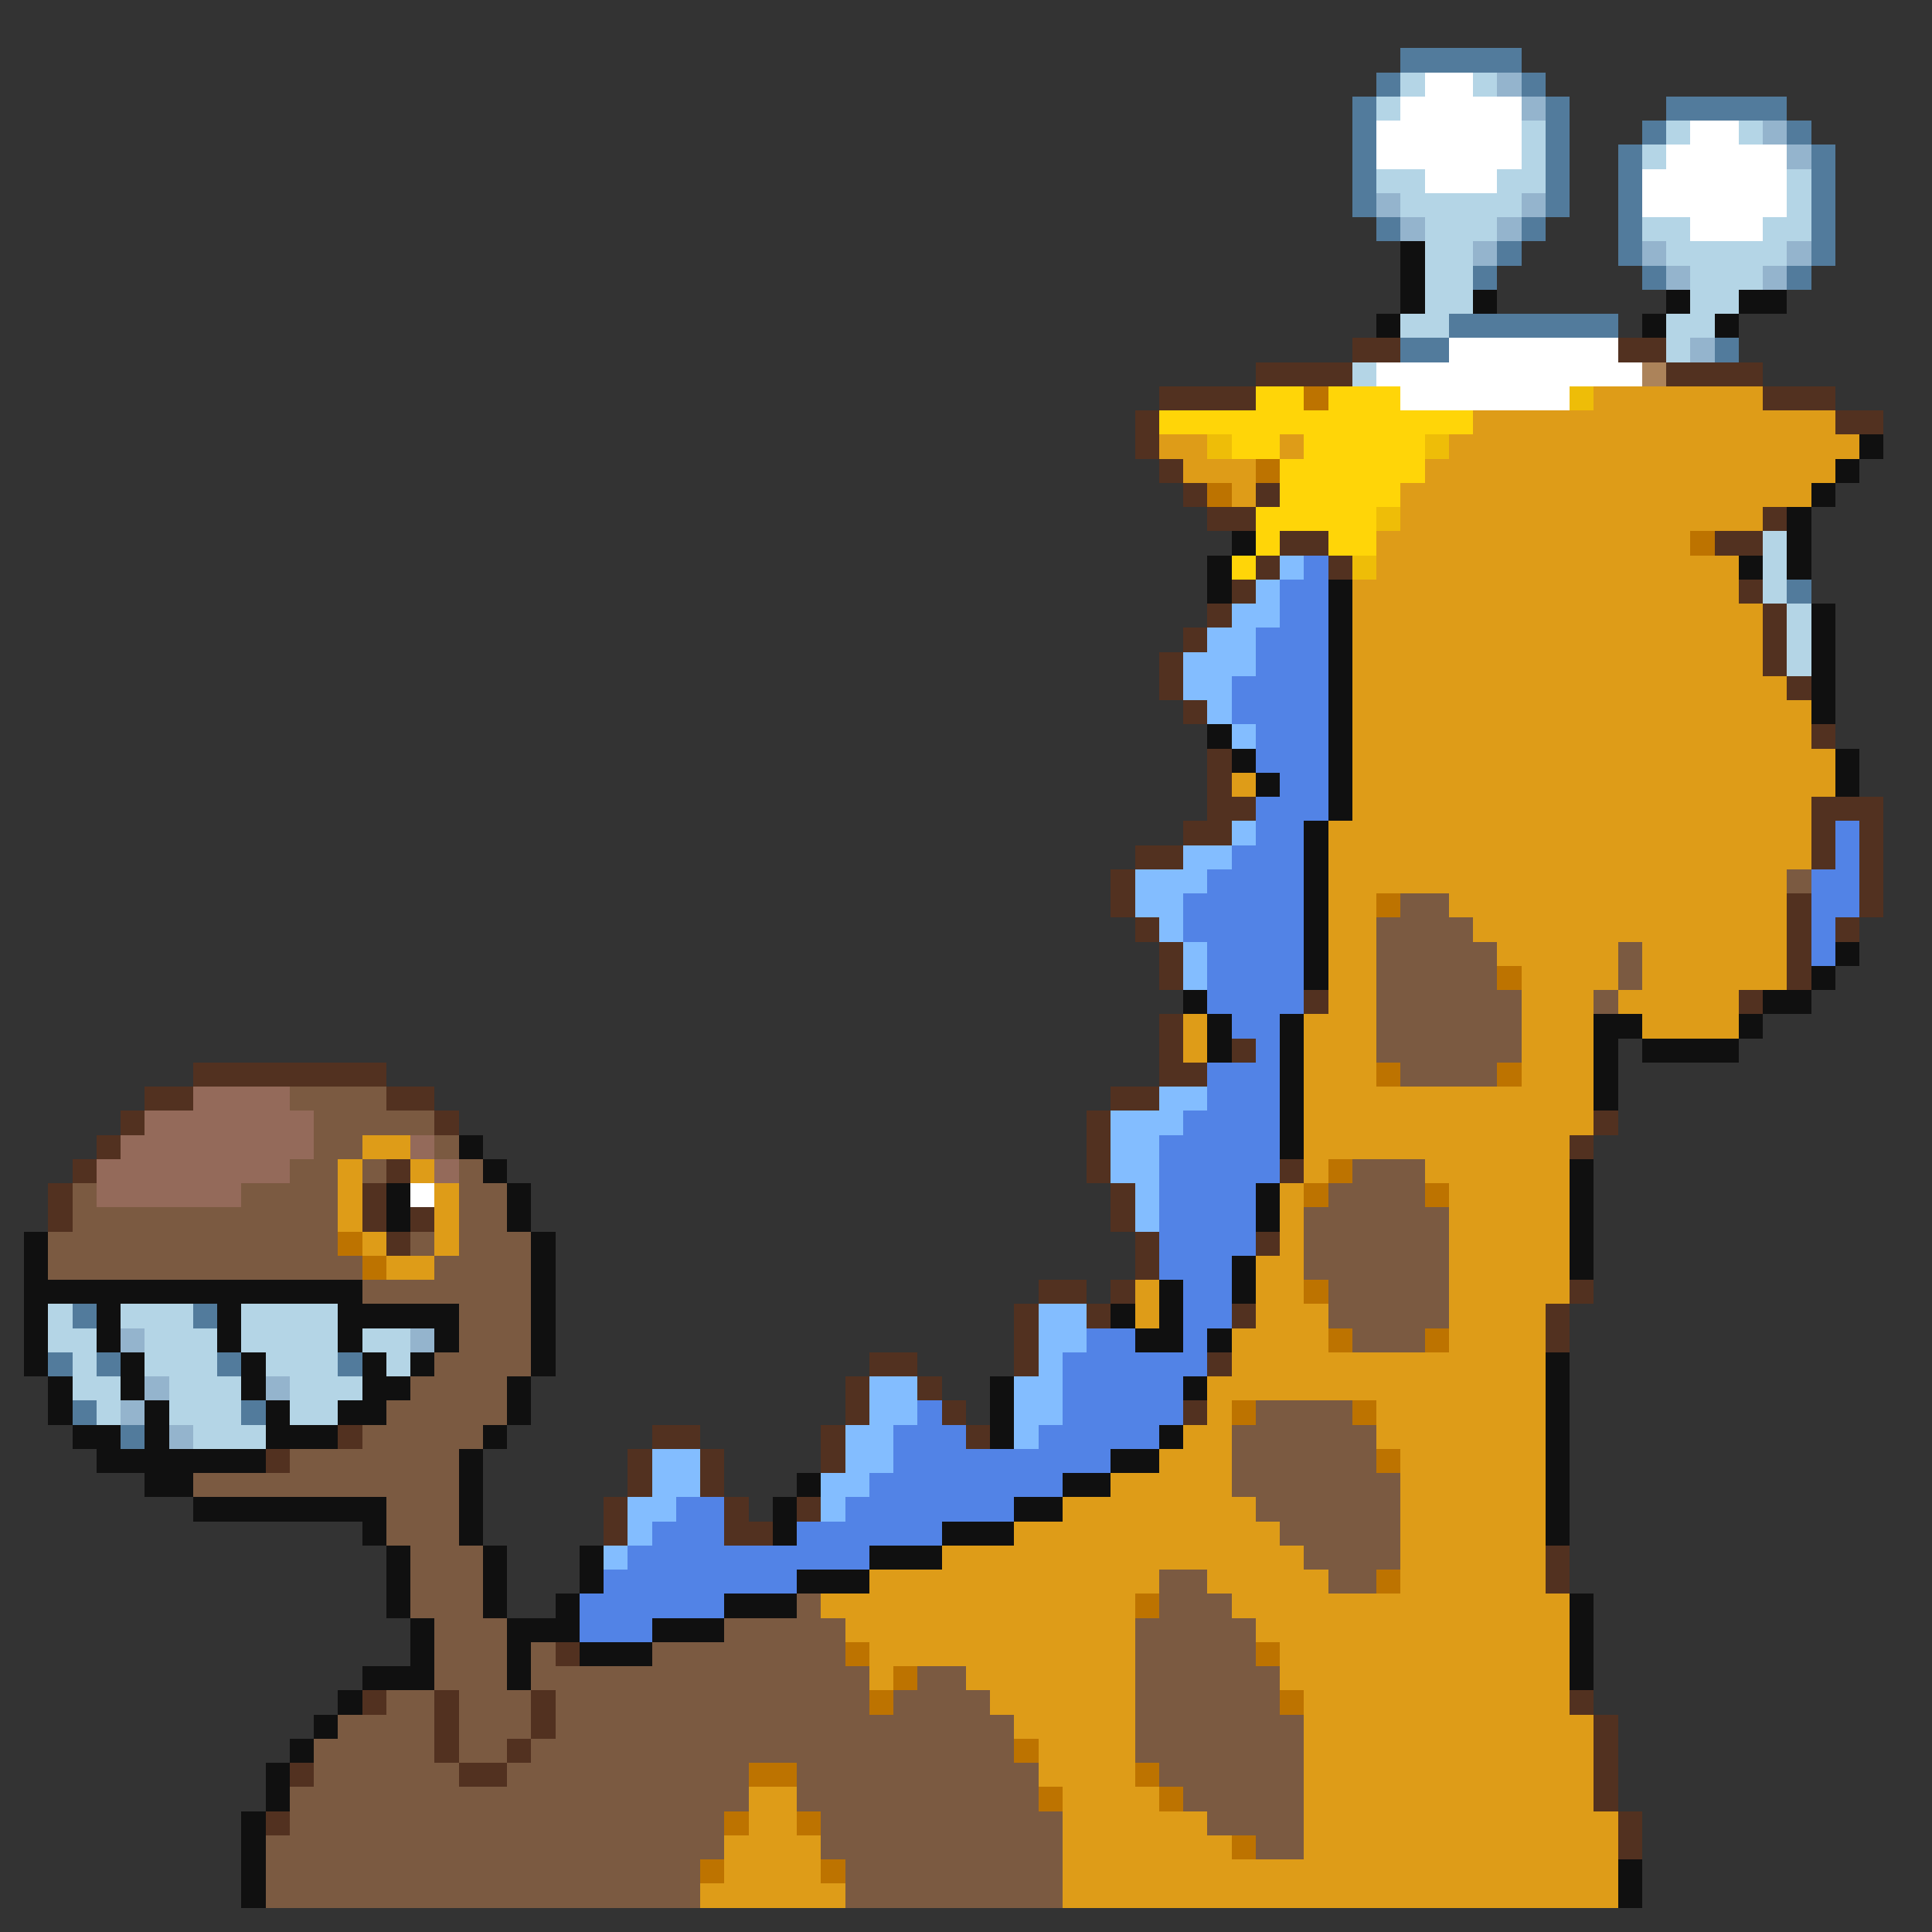 <svg xmlns="http://www.w3.org/2000/svg" viewBox="0 -0.5 80 80" shape-rendering="crispEdges">
<rect x="0" y="-0.5" width="80" height="80" fill="#333333" stroke="none"/>
<path stroke="#527b9c" d="M58 2h5M57 3h1M63 3h1M56 4h1M64 4h1M69 4h5M56 5h1M64 5h1M68 5h1M74 5h1M56 6h1M64 6h1M67 6h1M75 6h1M56 7h1M64 7h1M67 7h1M75 7h1M56 8h1M64 8h1M67 8h1M75 8h1M57 9h1M63 9h1M67 9h1M75 9h1M62 10h1M67 10h1M75 10h1M61 11h1M68 11h1M74 11h1M60 13h7M58 14h2M71 14h1M74 24h1M3 54h1M8 54h1M2 56h1M4 56h1M9 56h1M14 56h1M3 58h1M10 58h1M5 59h1" />
<path stroke="#b4d5e6" d="M58 3h1M61 3h1M57 4h1M63 5h1M69 5h1M72 5h1M63 6h1M68 6h1M57 7h2M62 7h2M74 7h1M58 8h5M74 8h1M59 9h3M68 9h2M73 9h2M59 10h2M69 10h5M59 11h2M70 11h3M59 12h2M70 12h2M58 13h2M69 13h2M69 14h1M56 15h1M73 22h1M73 23h1M73 24h1M74 25h1M74 26h1M74 27h1M2 54h1M5 54h3M10 54h4M2 55h2M6 55h3M10 55h4M15 55h2M3 56h1M6 56h3M11 56h3M16 56h1M3 57h2M7 57h3M12 57h3M4 58h1M7 58h3M12 58h2M8 59h3" />
<path stroke="#ffffff" d="M59 3h2M58 4h5M57 5h6M70 5h2M57 6h6M69 6h5M59 7h3M68 7h6M68 8h6M70 9h3M60 14h7M57 15h11M58 16h7M17 49h1" />
<path stroke="#94b4cd" d="M62 3h1M63 4h1M73 5h1M74 6h1M57 8h1M63 8h1M58 9h1M62 9h1M61 10h1M68 10h1M74 10h1M69 11h1M73 11h1M70 14h1M5 55h1M17 55h1M6 57h1M11 57h1M5 58h1M7 59h1" />
<path stroke="#101010" d="M58 10h1M58 11h1M58 12h1M61 12h1M69 12h1M72 12h2M57 13h1M68 13h1M71 13h1M77 18h1M76 19h1M75 20h1M74 21h1M51 22h1M74 22h1M50 23h1M72 23h1M74 23h1M50 24h1M55 24h1M55 25h1M75 25h1M55 26h1M75 26h1M55 27h1M75 27h1M55 28h1M75 28h1M55 29h1M75 29h1M50 30h1M55 30h1M51 31h1M55 31h1M76 31h1M52 32h1M55 32h1M76 32h1M55 33h1M54 34h1M54 35h1M54 36h1M54 37h1M54 38h1M54 39h1M76 39h1M54 40h1M75 40h1M49 41h1M73 41h2M50 42h1M53 42h1M66 42h2M72 42h1M50 43h1M53 43h1M66 43h1M68 43h4M53 44h1M66 44h1M53 45h1M66 45h1M53 46h1M19 47h1M53 47h1M20 48h1M65 48h1M16 49h1M21 49h1M52 49h1M65 49h1M16 50h1M21 50h1M52 50h1M65 50h1M1 51h1M22 51h1M65 51h1M1 52h1M22 52h1M51 52h1M65 52h1M1 53h14M22 53h1M48 53h1M51 53h1M1 54h1M4 54h1M9 54h1M14 54h5M22 54h1M46 54h1M48 54h1M1 55h1M4 55h1M9 55h1M14 55h1M18 55h1M22 55h1M47 55h2M50 55h1M1 56h1M5 56h1M10 56h1M15 56h1M17 56h1M22 56h1M64 56h1M2 57h1M5 57h1M10 57h1M15 57h2M21 57h1M41 57h1M49 57h1M64 57h1M2 58h1M6 58h1M11 58h1M14 58h2M21 58h1M41 58h1M64 58h1M3 59h2M6 59h1M11 59h3M20 59h1M41 59h1M48 59h1M64 59h1M4 60h7M19 60h1M46 60h2M64 60h1M6 61h2M19 61h1M33 61h1M44 61h2M64 61h1M8 62h8M19 62h1M32 62h1M42 62h2M64 62h1M15 63h1M19 63h1M32 63h1M39 63h3M64 63h1M16 64h1M20 64h1M24 64h1M36 64h3M16 65h1M20 65h1M24 65h1M33 65h3M16 66h1M20 66h1M23 66h1M30 66h3M65 66h1M17 67h1M21 67h3M27 67h3M65 67h1M17 68h1M21 68h1M24 68h3M65 68h1M15 69h3M21 69h1M65 69h1M14 70h1M13 71h1M12 72h1M11 73h1M11 74h1M10 75h1M10 76h1M10 77h1M67 77h1M10 78h1M67 78h1" />
<path stroke="#523120" d="M56 14h2M67 14h2M52 15h4M69 15h4M48 16h4M73 16h3M47 17h1M76 17h2M47 18h1M48 19h1M49 20h1M52 20h1M50 21h2M73 21h1M53 22h2M71 22h2M52 23h1M55 23h1M51 24h1M72 24h1M50 25h1M73 25h1M49 26h1M73 26h1M48 27h1M73 27h1M48 28h1M74 28h1M49 29h1M75 30h1M50 31h1M50 32h1M50 33h2M75 33h3M49 34h2M75 34h1M77 34h1M47 35h2M75 35h1M77 35h1M46 36h1M77 36h1M46 37h1M74 37h1M77 37h1M47 38h1M74 38h1M76 38h1M48 39h1M74 39h1M48 40h1M74 40h1M54 41h1M72 41h1M48 42h1M48 43h1M51 43h1M8 44h8M48 44h2M6 45h2M16 45h2M46 45h2M5 46h1M18 46h1M45 46h1M66 46h1M4 47h1M45 47h1M65 47h1M3 48h1M16 48h1M45 48h1M53 48h1M2 49h1M15 49h1M46 49h1M2 50h1M15 50h1M17 50h1M46 50h1M16 51h1M47 51h1M52 51h1M47 52h1M43 53h2M46 53h1M65 53h1M42 54h1M45 54h1M51 54h1M64 54h1M42 55h1M64 55h1M36 56h2M42 56h1M50 56h1M35 57h1M38 57h1M35 58h1M39 58h1M49 58h1M14 59h1M27 59h2M34 59h1M40 59h1M11 60h1M26 60h1M29 60h1M34 60h1M26 61h1M29 61h1M25 62h1M30 62h1M33 62h1M25 63h1M30 63h2M64 64h1M64 65h1M23 68h1M15 70h1M18 70h1M22 70h1M65 70h1M18 71h1M22 71h1M66 71h1M18 72h1M21 72h1M66 72h1M12 73h1M19 73h2M66 73h1M66 74h1M11 75h1M67 75h1M67 76h1" />
<path stroke="#ac835a" d="M68 15h1" />
<path stroke="#ffd508" d="M52 16h2M55 16h3M48 17h13M51 18h2M54 18h5M53 19h6M53 20h5M52 21h5M52 22h1M55 22h2M51 23h1" />
<path stroke="#bd7300" d="M54 16h1M52 19h1M50 20h1M70 22h1M57 37h1M62 40h1M57 44h1M62 44h1M55 48h1M54 49h1M59 49h1M14 51h1M15 52h1M54 53h1M55 55h1M59 55h1M51 58h1M56 58h1M57 60h1M57 65h1M47 66h1M35 68h1M52 68h1M37 69h1M36 70h1M53 70h1M42 72h1M31 73h2M47 73h1M43 74h1M48 74h1M30 75h1M33 75h1M51 76h1M29 77h1M34 77h1" />
<path stroke="#eebd08" d="M65 16h1M50 18h1M59 18h1M57 21h1M56 23h1" />
<path stroke="#de9c18" d="M66 16h7M61 17h15M48 18h2M53 18h1M60 18h17M49 19h3M59 19h17M51 20h1M58 20h17M58 21h15M57 22h13M57 23h15M56 24h16M56 25h17M56 26h17M56 27h17M56 28h18M56 29h19M56 30h19M56 31h20M51 32h1M56 32h20M56 33h19M55 34h20M55 35h20M55 36h19M55 37h2M60 37h14M55 38h2M61 38h13M55 39h2M62 39h5M68 39h6M55 40h2M63 40h4M68 40h6M55 41h2M63 41h3M67 41h5M49 42h1M54 42h3M63 42h3M68 42h4M49 43h1M54 43h3M63 43h3M54 44h3M63 44h3M54 45h12M54 46h12M15 47h2M54 47h11M14 48h1M17 48h1M54 48h1M59 48h6M14 49h1M18 49h1M53 49h1M60 49h5M14 50h1M18 50h1M53 50h1M60 50h5M15 51h1M18 51h1M53 51h1M60 51h5M16 52h2M52 52h2M60 52h5M47 53h1M52 53h2M60 53h5M47 54h1M52 54h3M60 54h4M51 55h4M60 55h4M51 56h13M50 57h14M50 58h1M57 58h7M49 59h2M57 59h7M48 60h3M58 60h6M46 61h5M58 61h6M44 62h8M58 62h6M42 63h11M58 63h6M39 64h15M58 64h6M36 65h12M50 65h5M58 65h6M34 66h13M51 66h14M35 67h12M52 67h13M36 68h11M53 68h12M36 69h1M40 69h7M53 69h12M41 70h6M54 70h11M42 71h5M54 71h12M43 72h4M54 72h12M43 73h4M54 73h12M31 74h2M44 74h4M54 74h12M31 75h2M44 75h6M54 75h13M30 76h4M44 76h7M54 76h13M30 77h4M44 77h23M29 78h6M44 78h23" />
<path stroke="#83bdff" d="M53 23h1M52 24h1M51 25h2M50 26h2M49 27h3M49 28h2M50 29h1M51 30h1M51 34h1M49 35h2M47 36h3M47 37h2M48 38h1M49 39h1M49 40h1M48 45h2M46 46h3M46 47h2M46 48h2M47 49h1M47 50h1M43 54h2M43 55h2M43 56h1M36 57h2M42 57h2M36 58h2M42 58h2M35 59h2M42 59h1M27 60h2M35 60h2M27 61h2M34 61h2M26 62h2M34 62h1M26 63h1M25 64h1" />
<path stroke="#5283e6" d="M54 23h1M53 24h2M53 25h2M52 26h3M52 27h3M51 28h4M51 29h4M52 30h3M52 31h3M53 32h2M52 33h3M52 34h2M76 34h1M51 35h3M76 35h1M50 36h4M75 36h2M49 37h5M75 37h2M49 38h5M75 38h1M50 39h4M75 39h1M50 40h4M50 41h4M51 42h2M52 43h1M50 44h3M50 45h3M49 46h4M48 47h5M48 48h5M48 49h4M48 50h4M48 51h4M48 52h3M49 53h2M49 54h2M45 55h2M49 55h1M44 56h6M44 57h5M38 58h1M44 58h5M37 59h3M43 59h5M37 60h9M36 61h8M28 62h2M35 62h7M27 63h3M33 63h6M26 64h10M25 65h8M24 66h6M24 67h3" />
<path stroke="#7b5a41" d="M74 36h1M58 37h2M57 38h4M57 39h5M67 39h1M57 40h5M67 40h1M57 41h6M66 41h1M57 42h6M57 43h6M58 44h4M12 45h4M13 46h5M13 47h2M18 47h1M12 48h2M15 48h1M19 48h1M56 48h3M3 49h1M10 49h4M19 49h2M55 49h4M3 50h11M19 50h2M54 50h6M2 51h12M17 51h1M19 51h3M54 51h6M2 52h13M18 52h4M54 52h6M15 53h7M55 53h5M19 54h3M55 54h5M19 55h3M56 55h3M18 56h4M17 57h4M16 58h5M52 58h4M15 59h5M51 59h6M12 60h7M51 60h6M8 61h11M51 61h7M16 62h3M52 62h6M16 63h3M53 63h5M17 64h3M54 64h4M17 65h3M48 65h2M55 65h2M17 66h3M33 66h1M48 66h3M18 67h3M30 67h5M47 67h5M18 68h3M22 68h1M27 68h8M47 68h5M18 69h3M22 69h14M38 69h2M47 69h6M16 70h2M19 70h3M23 70h13M37 70h4M47 70h6M14 71h4M19 71h3M23 71h19M47 71h7M13 72h5M19 72h2M22 72h20M47 72h7M13 73h6M21 73h10M33 73h10M48 73h6M12 74h19M33 74h10M49 74h5M12 75h18M34 75h10M50 75h4M11 76h19M34 76h10M52 76h2M11 77h18M35 77h9M11 78h18M35 78h9" />
<path stroke="#946a5a" d="M8 45h4M6 46h7M5 47h8M17 47h1M4 48h8M18 48h1M4 49h6" />
</svg>